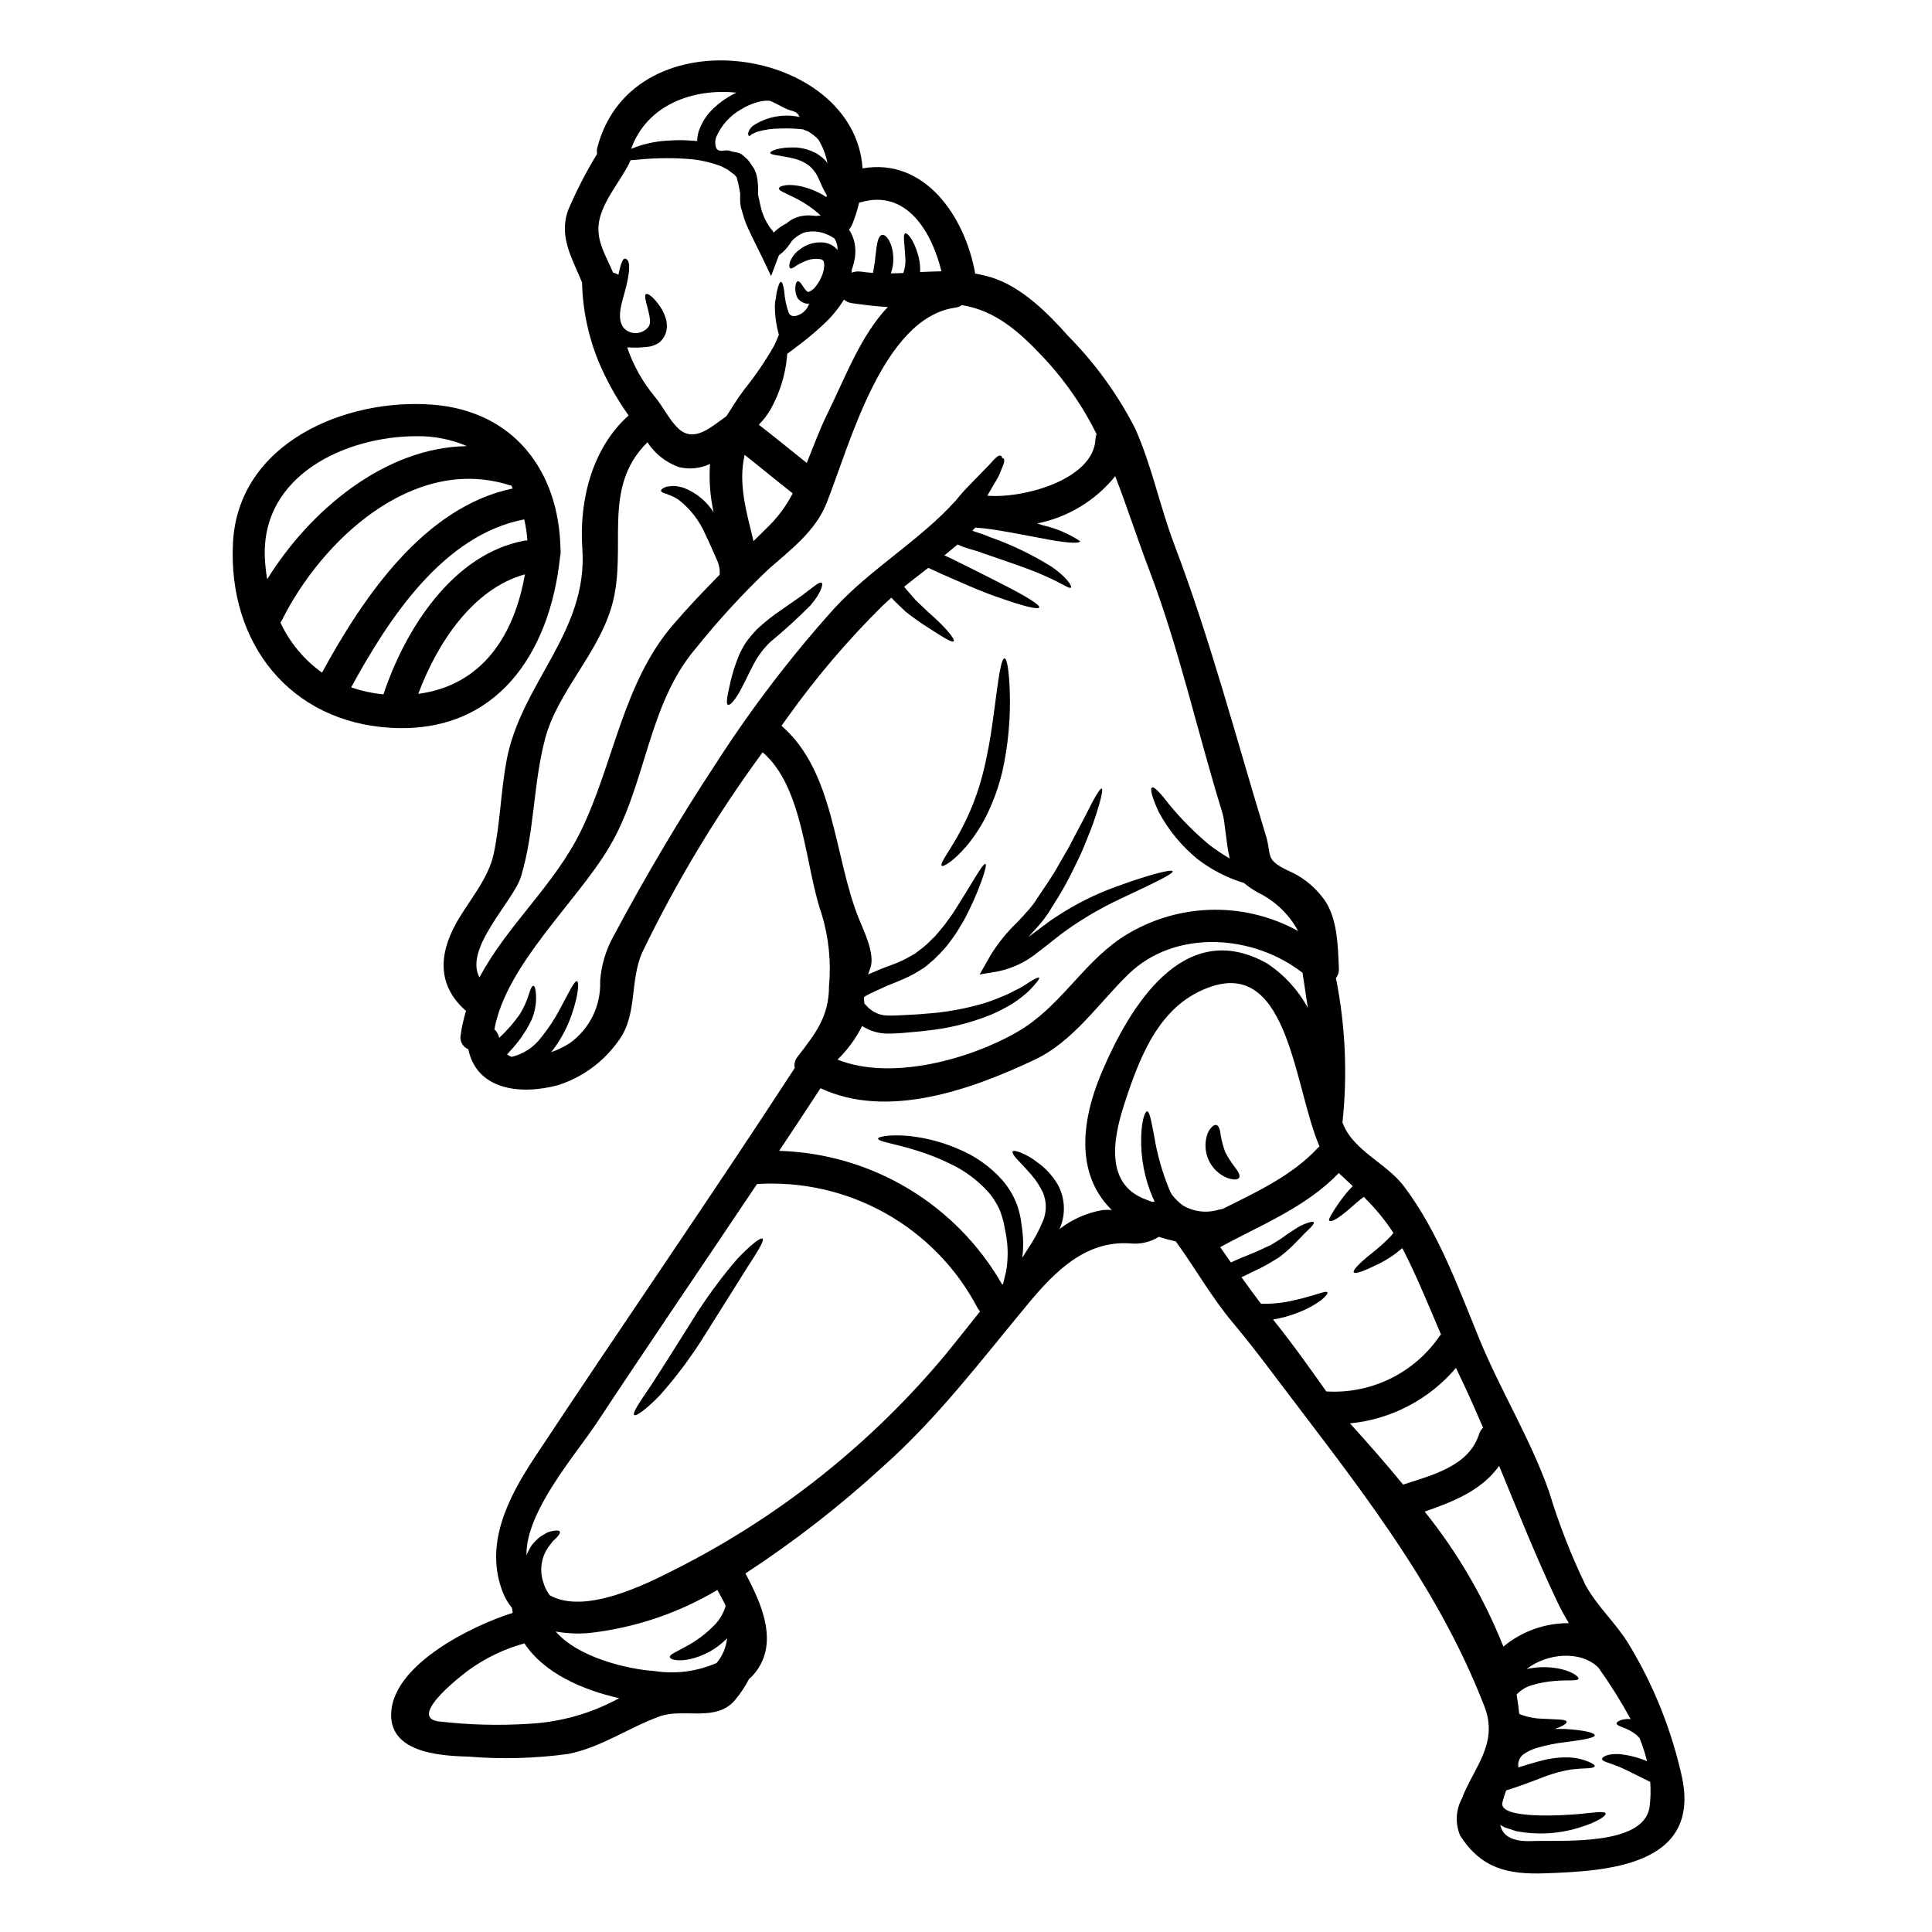 <?xml version="1.0" encoding="UTF-8"?>
<svg width="1200pt" height="1200pt" version="1.1" viewBox="0 0 1200 1200" xmlns="http://www.w3.org/2000/svg">
 <path d="m1044.9 1104.7c10.922 54.496-47.512 57.488-84.871 58.836-23.719 0.883-39.992-3.047-53.07-23.383v0.004c-3.188-7.469-2.789-15.98 1.078-23.121 7.191-18.984 22.848-33.824 14.062-56.879-30.508-79.105-83.176-142.83-133.41-209.54-7.398-9.824-14.914-19.453-22.781-28.875-13.426-15.938-23.438-33.965-35.625-50.711-3.551-0.758-7.059-1.695-10.512-2.812-5.344 3.32-11.645 4.754-17.895 4.07-27.523-1.828-46.434 17.289-62.914 37.012-29.277 35.25-56.465 71.391-90.938 101.96l-0.004 0.004c-26.496 24.277-54.93 46.359-85.012 66.027 10.379 19.387 21.422 44.336 4.742 63.18v-0.004c-0.781 0.844-1.617 1.637-2.5 2.375-2.379 4.586-5.242 8.902-8.543 12.879-11.727 14.305-32.203 5.016-46.875 10.312-19.594 7.117-35.926 19.051-56.605 23.316-20.73 2.875-41.715 3.441-62.57 1.695-18.844-0.469-50.102-2.914-47.586-28.602 2.812-29.223 49.828-52.613 75.383-60.676-0.141-1.012-0.336-1.969-0.414-2.981h0.004c-2.469-3.012-4.438-6.398-5.832-10.031-11.383-29.352 3.188-58.238 19.461-82.914 53.551-81.074 108.94-161 161.95-242.48-0.496-2.473 0.152-5.039 1.762-6.984 11.184-14.57 19.527-24.805 19.527-43.988v0.004c1.41-15.238-0.199-30.605-4.742-45.219-10.172-29.352-10.988-78.027-36.477-99.93v0.004c-28.617 38.961-53.602 80.465-74.637 123.99-8.336 18.367-2.578 39.516-15.523 56.062-9.141 12.594-22.059 21.945-36.871 26.699-23.727 6.375-50.504 2.914-55.789-22.293h-0.004c-3.5-1.41-5.496-5.121-4.742-8.82 0.707-5.082 1.816-10.098 3.316-15-17.223-15-17.559-34.164-5.898-54.844 7.727-13.688 19.855-27.188 23.109-42.77 4.07-19.258 4.406-38.852 8.008-58.125 9.148-48.195 50.625-79.453 47.043-131.45-2.102-29.559 5.961-62.363 28.742-82.633h0.004c-7.492-10.492-13.781-21.797-18.75-33.695-6.352-15.531-9.801-32.102-10.172-48.879-6.027-15-14.711-28.332-8.605-45.074 5.129-12.039 11.133-23.688 17.961-34.848-0.277-1.492-0.184-3.027 0.273-4.473 22.488-83.578 159.63-61.828 164.58 13.492 38.711-6.777 63.75 30 69.957 65.352 3.41 0.594 6.785 1.387 10.105 2.371 18.75 5.832 35.109 22.227 47.812 36.562 16.684 16.879 30.676 36.219 41.484 57.348 10.434 23.438 15.254 48.207 24.273 72 22.434 59.062 38.504 120.66 56.934 180.94 3.75 12.273-0.883 14.578 13.492 21.488h-0.004c8.465 3.559 15.867 9.246 21.488 16.508 9.555 11.793 9.695 30.094 10.312 44.336 0.156 2.144-0.496 4.269-1.828 5.961 5.891 29.562 7.262 59.848 4.059 89.824 1.121 2.848 2.578 5.555 4.34 8.062 9.629 12.816 24.816 19.32 34.238 31.996 21.215 28.473 33.348 62.371 46.641 94.836 13.285 32.203 31.453 61.352 43.125 94.367v0.004c6.008 19.836 13.543 39.18 22.539 57.852 7.398 13.555 18.852 23.586 26.785 36.562 15.707 25.863 27 54.164 33.41 83.738zm-20.336 17.625h0.004c0.676-5.168 0.812-10.395 0.41-15.59-8.746-4.133-15.461-7.93-20.625-9.836-5.016-2.102-9.422-2.812-9.281-4.406 0.066-1.219 3.32-3.383 10.773-2.981 5.906 0.594 11.691 2.078 17.156 4.406-1.195-4.875-2.738-9.652-4.613-14.309-1.172-1.414-2.566-2.629-4.133-3.59-5.148-3.383-10.098-3.797-10.172-5.559-0.195-0.938 2.992-3.113 8.746-2.711-6.047-11.051-12.746-21.738-20.062-31.996-11.117-10.977-32.203-8.812-44.605 0.938 5.828-1.305 11.844-1.535 17.754-0.676 9.836 1.352 15.188 5.492 14.445 6.777-0.684 1.492-6.039 0.543-14.785 1.285h0.004c-4.898 0.383-9.738 1.297-14.438 2.719-3.508 1.07-6.668 3.059-9.152 5.758 0.676 3.938 1.219 7.93 1.621 11.867h0.004c0.195 0.152 0.402 0.285 0.617 0.406 4.418 1.695 9.098 2.609 13.828 2.707 8.738 0.543 14.504 0.207 15 1.828 0.273 1.023-2.371 2.914-7.387 4.547 2.297-0.066 4.539-0.066 6.562 0 11.523 0.676 18.301 2.371 18.301 3.93 0 1.555-7.051 2.812-17.961 4.211l-0.004-0.004c-6.152 0.688-12.23 1.91-18.168 3.656-3.027 0.895-5.879 2.289-8.438 4.137-1.906 1.594-3.004 3.953-2.992 6.441 0.062 0.492 0.086 0.992 0.078 1.488 4.941-1.492 9.758-3.047 14.438-4.199 5.781-1.555 11.77-2.219 17.754-1.969 3.992 0.227 7.918 1.145 11.598 2.711 2.504 1.086 3.797 2.035 3.656 2.719-0.141 0.684-1.695 1.152-4.34 1.285v-0.004c-3.559 0.09-7.109 0.359-10.641 0.816-5.152 0.848-10.215 2.188-15.113 3.996-5.766 2.109-12.273 4.82-19.688 7.258l-5.223 1.695c-0.891 2.398-1.66 4.844-2.305 7.32-3.113 11.457 42.637 7.789 47.652 7.32 9.496-0.938 15.938-1.969 16.406-0.336 0.414 1.426-4.688 5.082-14.773 8.27-13.215 4.414-27.348 5.328-41.016 2.644-2.102-0.676-4.133-1.359-6.168-2.035l-0.805-0.273-0.75-0.402h-0.004c-0.145-0.117-0.305-0.207-0.477-0.273l-1.152-0.75c-0.066-0.066-0.195-0.133-0.262-0.207 1.285 6.441 6.562 10.648 19.387 10.172 18.176-0.691 69.812 3.473 73.34-21.203zm-90.785-99.582c11.414-9.504 25.824-14.668 40.68-14.578-2.68-4.387-5.121-8.914-7.324-13.555-13.125-27.656-24.375-55.93-36-84.133-10.715 15.121-28.266 22.172-46.238 28.406 20.375 25.367 36.852 53.629 48.883 83.859zm-15.188-131.79c0.496-1.594 1.383-3.039 2.578-4.207-5.223-12.133-10.574-24.133-16.34-36.055v-0.004c-0.184-0.352-0.34-0.715-0.469-1.086-16.637 19.625-40.27 31.996-65.879 34.48 10.715 11.793 21.965 24.543 33.02 38.035 18.094-5.945 40.715-11.371 47.109-31.164zm-24.375-61.152c0.219-0.355 0.496-0.672 0.816-0.938-7.594-17.691-14.711-35.457-23.523-52.668-0.207-0.336-0.336-0.609-0.543-0.938-4.484 3.894-9.449 7.203-14.773 9.832-8.953 4.406-14.445 6.375-15.328 5.223-0.883-1.152 3.461-5.832 11.055-11.793h-0.004c4.25-3.309 8.258-6.91 12-10.781 0.555-0.629 1.074-1.285 1.559-1.969-5.008-7.656-10.801-14.766-17.289-21.215v-0.066c-0.336-0.348-0.676-0.684-1.012-1.086-0.207 0.184-0.434 0.344-0.676 0.477-2.109 1.492-4.211 3.383-6.168 5.082-3.098 2.867-6.406 5.496-9.902 7.863-2.644 1.621-4.34 1.875-4.82 1.285-0.477-0.59 0.414-2.164 1.875-4.613h0.004c2.121-3.496 4.434-6.875 6.918-10.125 1.777-2.356 3.727-4.574 5.832-6.644-2.812-2.644-5.691-5.352-8.672-8.129-20.477 21.281-48.195 32.129-73.688 46.023 2.231 3.188 4.473 6.309 6.637 9.496 5.289-2.445 10.312-4.406 14.785-6.242 3.59-1.492 7.18-3.383 9.891-4.473 3.055-1.961 6.168-3.656 8.438-5.418 2.269-1.762 4.688-3.188 6.844-4.613 1.82-1.254 3.777-2.305 5.832-3.125 3.394-1.352 5.352-1.688 5.699-1.012 0.348 0.676-0.938 2.305-3.328 4.613-1.531 1.355-2.977 2.801-4.332 4.332-1.762 1.762-3.75 3.797-5.973 6.039v-0.004c-2.484 2.394-5.113 4.633-7.863 6.715-3.75 2.305-6.977 4.34-10.848 6.301-4.059 2.035-8.336 4.004-12.535 6.102 3.93 5.492 7.996 10.988 12.066 16.406 6.887 0.242 13.777-0.465 20.473-2.102 6.301-1.293 11.25-2.981 14.711-3.938 3.523-1.145 5.691-1.688 6.094-1.012s-0.883 2.438-3.863 4.883v0.004c-4.481 3.246-9.379 5.867-14.566 7.789-4.949 1.941-10.086 3.352-15.328 4.211 11.664 14.438 22.379 29.551 33.086 44.672h-0.004c27.898 1.707 54.641-11.375 70.418-34.445zm-75.75-116.73c0.34-0.363 0.703-0.707 1.086-1.023-15.523-35.859-18.918-114.7-66.441-99.516-31.875 10.172-44.465 41.766-54.16 71.316-5.766 17.43-14.645 49.152 10.508 60.262 2.102 0.938 4.199 1.695 6.301 2.445h0.004c0.469-0.16 0.957-0.258 1.453-0.289-0.336-0.676-0.742-1.293-1.012-1.969-5.273-12.059-7.797-25.141-7.387-38.297 0.262-9.898 2.297-15.863 3.75-15.73 1.453 0.133 2.512 5.961 4.273 15.121 1.887 11.684 5.141 23.105 9.695 34.031 0.359 0.867 0.789 1.703 1.281 2.504 1.98 2.613 4.336 4.918 6.984 6.844 6.641 3.891 14.594 4.848 21.969 2.644 0.938-0.195 1.762-0.336 2.644-0.535 21.109-10.559 42.805-20.457 59.051-37.809zm-6.168-87.188c-1.086-7.191-2.164-14.371-3.254-21.629-30.301-23.727-78.75-27.523-107.99 0.676-18.57 17.973-34.238 41.832-58.305 53.223-39.375 18.637-91.508 37.285-133.12 17.758-8.438 13.023-17.082 25.969-25.695 38.914v-0.004c28.293 0.805 55.902 8.875 80.176 23.43 24.273 14.559 44.391 35.113 58.426 59.691 0.156-0.223 0.336-0.426 0.535-0.609 0.617-2.371 1.227-4.949 1.875-7.801 1.324-7.816 1.23-15.805-0.273-23.586-0.477-2.305-0.938-4.742-1.426-7.258-0.543-1.969-1.219-4.199-1.969-6.301-1.824-4.402-4.359-8.477-7.5-12.066-6.484-7.188-14.316-13.039-23.051-17.219-7.344-3.641-14.988-6.637-22.848-8.953-6.777-2.164-12.402-3.254-16.266-4.332-4.004-0.938-6.234-1.762-6.234-2.578s2.305-1.426 6.441-1.875c5.949-0.387 11.926-0.09 17.812 0.879 8.805 1.352 17.398 3.836 25.566 7.398 10.418 4.258 19.734 10.832 27.242 19.219 3.992 4.586 7.137 9.84 9.289 15.523 0.945 2.793 1.691 5.648 2.242 8.543 0.336 2.438 0.676 4.949 1.012 7.32 0.715 5.629 0.715 11.324 0 16.949 1.086-1.762 2.242-3.523 3.394-5.43v0.004c3.805-5.543 7.008-11.473 9.555-17.691 2.176-5.465 2.176-11.551 0-17.016-2.227-4.781-5.203-9.172-8.812-13.012-3.113-3.664-5.961-6.375-7.867-8.539-1.902-2.164-2.711-3.75-2.231-4.34 0.477-0.59 2.102-0.402 4.809 0.676v-0.004c3.887 1.555 7.523 3.68 10.781 6.309 5.328 3.809 9.73 8.766 12.883 14.504 3.938 7.859 4.379 17.016 1.219 25.219-0.207 0.543-0.477 1.012-0.676 1.555 7.867-6.129 17.137-10.203 26.973-11.859 1.848-0.172 3.707-0.172 5.559 0-20.062-19.594-21.422-50.035-6.094-85.895 16.941-39.789 50.57-96.562 102.56-67.246 10.523 6.957 19.184 16.383 25.219 27.461zm-6.039-47.664c-5.559-10.281-14.184-18.57-24.676-23.719-3.168-1.688-6.144-3.711-8.875-6.039-10.328-3.144-20.016-8.102-28.605-14.641-10.016-8.102-18.301-18.125-24.375-29.484-4.059-8.617-5.551-14.371-4.199-15.188 1.352-0.816 5.43 3.656 11.117 11.055v-0.004c7.406 8.938 15.625 17.176 24.547 24.602 4.027 3.066 8.238 5.883 12.609 8.438-2.371-10.031-2.812-22.641-4.547-28.332-15.461-49.895-26.645-101.42-45.281-150.43-7.867-20.672-14.062-40.133-21.289-58.707h-0.004c-12.227 15.148-29.379 25.535-48.469 29.352 1.293 0.414 2.578 0.816 3.797 1.219 8.141 1.859 15.879 5.168 22.848 9.77-0.207 1.875-10.098 1.012-24.883-1.969-7.5-1.359-16.332-3.188-26.023-4.742-4.691-0.809-9.426-1.375-14.176-1.699-0.609 0.676-1.219 1.359-1.828 1.969 1.426 0.469 2.812 0.938 4.199 1.414v0.004c2.008 0.602 3.981 1.328 5.898 2.172l0.477 0.207c13.555 4.734 26.539 10.965 38.711 18.574 9.422 6.508 12.676 12 12 12.883-0.883 1.152-6.234-2.914-15.395-6.852-9.375-4.332-23.184-8.945-39.656-14.57l-0.469-0.207c-2.242-0.938-6.777-2.035-10.715-3.383v-0.004c-1.449-0.492-2.875-1.059-4.266-1.695-2.719 2.305-5.363 4.539-8.137 6.711 1.219 0.609 2.504 1.219 3.75 1.762 4.602 2.297 9.008 4.473 13.285 6.562 8.438 4.199 15.938 8.062 22.305 11.324 12.609 6.508 20.203 11.316 19.52 12.742-0.684 1.426-9.281-0.676-22.914-5.418-6.777-2.242-14.773-5.363-23.383-9.16-4.34-1.875-8.887-3.863-13.566-5.898-2.906-1.285-5.961-2.711-9.008-4.133-5.016 3.863-10.105 7.727-15 11.727 1.152 1.426 2.164 2.644 3.188 3.75l3.93 4.539c2.812 2.812 5.766 5.363 8.203 7.801 10.977 9.555 16.406 16.602 15.461 17.758-1.086 1.293-8.617-3.797-20.41-11.383-2.981-2.176-6.301-4.406-9.695-7.191l-5.016-4.809c-1.285-1.219-2.512-2.512-3.59-3.664-1.875 1.695-3.75 3.328-5.559 5.09h-0.004c-21.488 21.254-41.125 44.305-58.688 68.906-1.359 1.875-2.644 3.75-4.004 5.559 33.148 28.68 32.539 81.348 48 119.65 2.981 7.5 10.434 22.238 7.117 31.051-0.469 1.285-0.938 2.57-1.352 3.75 1.688-0.742 3.32-1.426 4.941-2.102 3.75-1.695 7.93-3.047 11.457-4.473 3.356-1.262 6.598-2.805 9.691-4.609l2.242-1.285c0.285-0.156 0.578-0.293 0.883-0.414l1.023-0.883c1.492-1.078 2.906-2.231 4.332-3.32 2.812-2.231 4.613-4.473 6.984-6.562 2.102-2.371 4.004-4.82 5.961-7.125 1.762-2.438 3.461-4.742 5.09-7.051 12.066-18.75 18.703-31.586 20.336-30.77 0.676 0.336-0.133 3.863-2.242 9.965v0.008c-3.121 8.617-6.856 17-11.188 25.078-1.555 2.512-3.113 5.156-4.809 7.93-1.875 2.644-3.797 5.43-6.039 8.203h0.004c-2.434 2.844-5.016 5.559-7.727 8.137-1.359 1.152-2.812 2.305-4.133 3.523l-1.086 0.883h-0.004c-0.473 0.391-0.969 0.75-1.488 1.078l-2.644 1.633c-3.508 2.195-7.203 4.078-11.043 5.625-3.75 1.695-7.191 2.812-10.988 4.613-3.797 1.801-7.727 3.383-10.781 5.148v-0.004c-0.449 0.262-0.879 0.559-1.285 0.883 0.004 1.293 0.07 2.586 0.207 3.871 0.504 0.621 1.047 1.207 1.621 1.762l1.086 1.145c-0.273-0.133 0.543 0.414 0.742 0.543 0.645 0.539 1.324 1.039 2.035 1.492 2.75 1.703 5.922 2.598 9.16 2.578 3.449 0.141 7.727-0.133 11.523-0.336 3.797-0.207 7.727-0.336 11.391-0.75l-0.004-0.004c12.996-0.816 25.848-3.156 38.297-6.973 4.664-1.613 9.254-3.426 13.762-5.43 3.75-2.102 7.258-3.461 9.898-5.289 5.352-3.59 8.539-5.289 9.008-4.688 0.469 0.602-1.688 3.461-6.168 8.07l0.004 0.004c-2.969 2.762-6.164 5.269-9.555 7.5-2.086 1.387-4.258 2.637-6.504 3.75-2.484 1.363-5.039 2.59-7.66 3.664-12.797 5.188-26.266 8.516-40.004 9.891-3.797 0.543-7.727 0.75-11.727 1.152v0.004c-4.211 0.449-8.441 0.676-12.676 0.672-5.164-0.035-10.223-1.461-14.645-4.133-0.344-0.145-0.664-0.352-0.938-0.609-3.898 7.773-9.066 14.84-15.301 20.906 33.555 13.414 82.641-0.273 112.27-17.559 25.555-14.914 39.375-41.148 63.375-57.617v-0.004c16.203-10.812 35.059-16.973 54.52-17.809 19.461-0.836 38.777 3.688 55.844 13.074zm-125.86-305.39c0.066-1.113 0.293-2.207 0.676-3.254-8.344-16.906-19.078-32.523-31.875-46.367-16.211-17.484-31.051-30.367-51.797-33.695-1.215 0.879-2.641 1.422-4.133 1.566-45.148 6.508-65.418 85.07-79.922 121.55-7.051 17.625-22.641 29.062-36.273 41.148-16.027 15.273-31.012 31.605-44.859 48.879-30 34.977-30.77 85.078-53.953 123.75-20.539 34.434-63.863 72.742-71.184 112.94 1.535 1.395 2.582 3.25 2.981 5.289 4.738-4.41 9.012-9.297 12.75-14.578 2.43-3.918 4.344-8.137 5.691-12.547 1.023-3.449 1.969-5.289 2.812-5.211 0.844 0.074 1.352 2.102 1.621 5.691 0.266 5.418-0.73 10.828-2.914 15.797-3.434 7.008-7.91 13.457-13.285 19.113-0.543 0.676-1.152 1.359-1.762 2.102 0.887 0.57 1.828 1.047 2.812 1.426 7.32-1.723 13.801-5.973 18.297-12 4.434-5.434 8.312-11.293 11.59-17.496 5.832-10.773 9.086-17.961 10.715-17.484 1.426 0.402 0.938 8.438-3.32 20.812-2.527 7.371-6.137 14.324-10.715 20.625-0.633 0.918-1.312 1.797-2.035 2.644 3.996-1.391 7.816-3.231 11.391-5.484 12.48-8.828 19.648-23.367 19.051-38.645 0.711-10.066 3.676-19.844 8.672-28.609 19.461-36.469 40.809-72.602 63.59-107.1 21.797-33.863 46.281-65.922 73.219-95.859 22.988-24.945 52.883-41.961 75.523-67.051h0.004c2.555-3.246 5.293-6.344 8.203-9.281 4.875-5.023 9.375-9.629 12.609-12.957 3.18-3.59 5.551-6.234 7.051-5.484 0.469 0.195 0.742 0.816 0.938 1.555 0.273 0 0.609 0 0.742 0.141 1.023 0.805 0.273 3.383-1.426 7.051 0 0.133 0 0.195-0.066 0.262v0.004c-1.113 3.019-2.594 5.891-4.406 8.551-1.219 2.231-2.644 4.688-4.199 7.246 22.984 1.922 66.035-10.285 67.188-35.035zm-71.652 541.71c-0.605-0.656-1.133-1.383-1.566-2.164-12.961-24.691-32.797-45.094-57.109-58.75-24.312-13.652-52.059-19.973-79.887-18.191-33.215 49.621-66.91 98.953-99.844 148.8-12.477 18.844-43.996 54.77-43.32 81.75 0.875-2.18 1.965-4.269 3.25-6.234 1.477-1.836 3.137-3.516 4.953-5.016 1.594-1.082 3.246-2.074 4.949-2.981 1.188-0.426 2.41-0.742 3.656-0.938 2.102-0.348 3.461-0.207 3.863 0.469 0.402 0.676-0.273 1.875-1.688 3.461-0.684 0.75-1.695 1.633-2.719 2.578-0.738 1.082-1.551 2.164-2.438 3.254v-0.004c-4.523 6.223-5.852 14.211-3.594 21.562 0.836 3.121 2.238 6.066 4.137 8.68 21.695 12.273 59.25-6.508 77.758-15.938h-0.004c65.164-32.824 122.82-78.789 169.34-135 6.852-8.391 13.48-16.93 20.258-25.34zm-37.285-645.56c4.473-0.195 8.879-0.402 13.285-0.469-5.961-24.375-21.562-51.113-49.961-42.91l-1.152 0.195v0.004c-1.105 4.715-2.578 9.34-4.406 13.828-0.5 1.109-1.164 2.141-1.969 3.055 0.141 0.195 0.336 0.402 0.477 0.609 0.273 0.469 0.543 0.816 0.883 1.492l0.938 2.102v-0.004c0.543 1.363 0.973 2.769 1.285 4.203 0.508 2.863 0.578 5.793 0.207 8.68-0.406 2.633-1.066 5.219-1.969 7.727 0 0.543-0.066 1.219-0.133 1.875 1.77-0.688 3.68-0.922 5.559-0.688 2.578 0.414 5.148 0.609 7.727 0.816 0.336-2.035 0.75-4.133 1.086-6.562 1.086-8.277 1.285-16.133 4.473-17.016 2.812-0.938 8.203 6.977 6.844 18.57v0.004c-0.258 1.805-0.711 3.578-1.348 5.285 2.578 0 5.223-0.066 7.789-0.207 1.109-3.125 1.527-6.453 1.227-9.758-0.414-8.438-1.633-14.062-0.141-14.773 1.492-0.711 5.43 3.93 8.137 13.492l0.004-0.004c0.762 2.691 1.172 5.473 1.219 8.27 0.043 0.727 0.023 1.461-0.059 2.184zm-19.996 21.695c-7.258-0.336-14.445-1.285-22.379-2.371-1.809-0.254-3.5-1.031-4.875-2.234-3.449 5.606-7.648 10.711-12.477 15.18-5.762 5.41-11.852 10.461-18.234 15.121l-4.539 3.383v0.004c-0.012 0.59-0.059 1.176-0.141 1.762-1.074 11.535-4.562 22.711-10.238 32.812-2.039 3.434-4.469 6.617-7.246 9.488 10.031 7.801 19.855 15.797 29.758 23.727 4.07-10.031 7.801-20.336 12.609-30.168 11.184-22.566 20.812-49.004 37.762-66.703zm-31.258-35.383c0.098-2.344-0.465-4.668-1.621-6.711l-0.207-0.414c-2.477-1.707-5.227-2.977-8.137-3.75-3.652-0.938-7.488-0.895-11.117 0.133-2.398 1.043-4.598 2.488-6.508 4.273-0.195 0.16-0.379 0.34-0.543 0.535-0.543 0.75-1.012 1.492-1.621 2.371-1.809 2.602-4.023 4.894-6.562 6.789-0.164 0.254-0.297 0.523-0.402 0.805l-4.547 12.141-5.691-11.934c-2.578-5.418-5.625-11.055-8.539-17.625h-0.004c-1.227-2.527-2.223-5.16-2.981-7.867l-1.219-4.07c-0.141-0.883-0.336-0.938-0.543-2.438l-0.207-1.875v0.004c-0.098-1.809-0.098-3.621 0-5.43-0.047-0.523-0.137-1.047-0.27-1.555-0.477-2.91-1.133-5.789-1.961-8.617l-1.426-1.621c-0.816-0.609-1.695-1.285-2.578-1.875-0.836-0.766-1.785-1.398-2.812-1.875-1.152-0.469-2.102-1.219-3.32-1.621h0.004c-5.438-2.047-11.105-3.41-16.875-4.07-11.051-1.012-22.172-0.992-33.219 0.066-2.102 0.207-3.992 0.336-5.691 0.477-0.273 0.543-0.414 1.012-0.609 1.492-5.625 11.391-15.395 22.305-18.508 34.688-3.188 12.742 3.656 22.434 8.336 33.695h0.004c1.16 0.191 2.269 0.629 3.25 1.281 1.359-6.301 2.644-10.098 4.004-10.031 5.758 0.402 0.609 18.168-0.066 20.746-1.695 6.441-5.699 17.418 0.066 22.977v0.004c2.168 1.906 5.047 2.797 7.91 2.445 2.863-0.348 5.445-1.902 7.09-4.273 2.711-4.613-4.199-18.234-1.875-19.867 0.938-0.609 3.75 1.086 7.18 5.492l0.004 0.004c2.199 2.731 3.894 5.828 5.016 9.148 0.816 2.469 1.027 5.094 0.609 7.66-0.582 3.16-2.293 6-4.812 7.996l-0.141 0.066c-2.223 1.414-4.758 2.254-7.387 2.445-1.875 0.195-3.797 0.336-5.625 0.402-2.164 0-4.34 0-6.508-0.133l0.004 0.004c3.789 11.121 9.578 21.461 17.078 30.508 5.156 6.168 8.746 14.062 14.512 19.688 9.957 9.555 20.625-0.938 29.887-7.32 0.273-0.414 0.543-0.75 0.816-1.152 1.555-2.371 3.188-4.883 4.82-7.5 1.762-2.812 3.75-5.484 5.758-8.27v-0.004c6.914-8.566 13.117-17.684 18.543-27.262 1.086-2.438 2.035-4.602 2.812-6.562-1.645-5.848-2.488-11.891-2.504-17.961 0.047-1.461 0.227-2.914 0.535-4.344 0.207-1.875 0.543-3.59 0.816-4.949 0.883-3.59 1.633-5.559 2.438-5.559 0.805 0 1.5 2.102 2.035 5.699 0.305 4.629 1.25 9.191 2.812 13.559 0.352 0.738 0.953 1.336 1.695 1.688 0 0.074 0.066 0.074 0.336 0.141 0.273 0.066 1.219 0.273 1.023 0.133v-0.004c0.523 0.023 1.047-0.02 1.555-0.129 2.734-0.727 5.117-2.41 6.715-4.746 0.609-0.609 1.078-2.812 1.621-2.812-1.66 0.199-3.336-0.18-4.742-1.078-1.059-0.566-1.98-1.352-2.711-2.305-0.426-0.91-0.789-1.852-1.086-2.812-0.293-1.379-0.406-2.793-0.34-4.199 0.273-2.305 0.816-3.461 1.633-3.523 0.816-0.066 1.688 0.883 2.711 2.504 0.938 1.426 2.644 4.273 3.93 4.133l-0.004-0.004c1.992-0.781 3.68-2.18 4.82-3.992 1.188-1.547 2.191-3.231 2.981-5.016 0.469-0.938 0.676-1.695 1.012-2.512l0.477-1.875 0.133-0.477v-0.207l0.066-0.676c0.344-1.363 0.297-2.797-0.133-4.137-0.207-0.543-0.543-1.086-1.875-1.426v0.004c-3.012-0.527-6.113-0.203-8.953 0.938-2.215 0.867-4.348 1.934-6.375 3.188-1.555 1.152-2.711 1.875-3.449 1.492-0.742-0.383-0.938-1.621-0.348-3.797v-0.004c1.207-3.168 3.332-5.902 6.106-7.856 4.172-3.316 9.477-4.875 14.781-4.34 3.41 0.336 6.543 2.008 8.719 4.648zm-6.91-32.879h0.004c0.125-0.352 0.211-0.715 0.262-1.086-3.93-6.375-5.148-12.066-7.996-15.254-0.754-1.031-1.617-1.973-2.578-2.812l-0.336-0.273-0.004 0.004c0.039-0.039 0.102-0.039 0.141 0l-0.207-0.066-0.066-0.066-0.938-0.676c-0.609-0.336-1.293-0.883-1.875-1.152h0.004c-1.969-1.074-4.062-1.898-6.234-2.445-8.812-2.231-15-2.164-15.047-3.656-0.141-1.086 5.418-3.75 16.199-3.32 3.137 0.242 6.219 0.949 9.148 2.102 0.699 0.27 1.375 0.582 2.035 0.938l1.086 0.477 0.273 0.133 0.543 0.402 0.609 0.414v-0.004c1.629 1.078 3.129 2.336 4.473 3.75 0.402 0.469 0.742 1.086 1.152 1.621v0.004c-0.926-5.133-2.789-10.047-5.492-14.504l-0.207-0.273c-1.242-1.387-2.652-2.617-4.199-3.656-0.676-0.414-1.352-1.023-2.035-1.359-0.668-0.211-1.32-0.461-1.961-0.75l-0.938-0.469c-0.488-0.105-0.988-0.176-1.488-0.207-4.359-0.441-8.746-0.574-13.125-0.402-4.891 0-9.754 0.707-14.438 2.102-1.121 0.441-2.207 0.961-3.254 1.555-0.676 0.75-1.285 1.086-1.621 0.938-0.336-0.148-0.543-0.805-0.477-1.875h-0.004c0.52-1.723 1.535-3.254 2.918-4.406 8.52-5.644 18.953-7.625 28.949-5.492-1.023-3.32-4.144-3.523-6.789-4.473-3.992-1.555-7.586-4.004-11.586-5.559-1.082-0.098-2.172-0.098-3.254 0-1.473 0.094-2.93 0.367-4.34 0.816-1.82 0.453-3.59 1.078-5.289 1.875-1.625 0.68-3.195 1.496-4.688 2.438-6.945 3.828-12.445 9.832-15.656 17.09-0.938 2.32-0.961 4.91-0.062 7.246 2.023 3.188 5.82 0.336 8.812 1.762 2.438 0.883 4.941 0.414 7.5 2.445 1.023 0.883 2.102 1.875 3.121 2.812v0.004c0.793 0.859 1.496 1.805 2.098 2.812l0.883 1.352 0.477 0.684 0.195 0.336 0.141 0.133c0.066 0.141 0.402 0.684 0.402 0.684h0.004c0.684 1.402 1.207 2.883 1.555 4.406 0.707 3.684 0.938 7.441 0.688 11.184 0.543 2.371 1.078 4.688 1.555 7.051l0.676 2.812 0.141 0.543 0.066 0.207 0.543 1.426v-0.004c0.641 1.859 1.457 3.652 2.438 5.356l1.875 3.047c0.816 1.219 2.383 2.445 2.383 3.59 0-0.262 0.402-0.676 0.742-0.938h-0.004c2.164-2.016 4.606-3.703 7.258-5.016 0.066-0.066 0.133-0.066 0.207-0.133h-0.004c1.273-1.113 2.684-2.059 4.203-2.812 1.262-0.59 2.578-1.066 3.926-1.422 2.559-0.582 5.188-0.762 7.801-0.535 0.793 0.047 1.586 0.133 2.371 0.262 0.883-0.133 1.875-0.195 2.812-0.262-4.734-4.336-10.051-7.984-15.797-10.848-5.699-2.992-10.445-4.481-10.172-6.039 0.207-1.359 4.547-2.981 12.609-1.492v0.004c6.016 1.227 11.742 3.574 16.887 6.926zm-20.949 184.05-0.066-0.074c-9.965-7.856-19.789-15.992-29.758-23.859-4.211 18.102 1.219 35.625 5.484 53.559 3.394-3.328 6.711-6.562 10.105-9.965 5.703-5.805 10.5-12.43 14.234-19.66zm-36.875-247.98c0.676-0.336 1.285-0.609 1.961-0.938-27.188-2.812-55.727 7.66-65.418 34.914 0.883-0.348 1.875-0.75 2.812-1.086v-0.004c0.305-0.082 0.598-0.195 0.879-0.336 6.453-2.195 13.188-3.461 20-3.75h0.414-0.004c3.574-0.273 7.164-0.301 10.746-0.086 2.035 0.066 4.133 0.273 6.168 0.402 0.02-2.117 0.367-4.219 1.02-6.234 1.867-5.438 5.059-10.328 9.281-14.23 3.637-3.426 7.719-6.336 12.141-8.652zm-4.949 939.64c0.09-0.242 0.156-0.496 0.199-0.75-1.621-3.461-3.449-6.711-5.148-9.824-24.402 14.523-51.633 23.652-79.855 26.773-6.859 0.566-13.762 0.254-20.543-0.938 13.828 16.059 44.336 23.383 61.352 24.535 13.07 2.027 26.449 0.285 38.57-5.016 3.656-4.336 5.922-9.676 6.504-15.32-6.359 6.523-14.484 11.047-23.379 13.016-7.734 1.566-12 0.074-12.188-1.352-0.273-1.633 4.211-3.254 9.496-6.309 7.176-3.727 13.664-8.656 19.18-14.57 2.617-2.981 4.594-6.469 5.812-10.246zm-3.523-641.16c0.254-3.277-0.395-6.562-1.875-9.496-2.231-4.941-4.266-9.965-6.844-15.18-3.648-8.613-9.434-16.148-16.809-21.898-1.293-0.855-2.656-1.605-4.07-2.242-1.293-0.535-2.371-0.938-3.328-1.352-2.231-0.609-3.523-1.293-3.523-2.035s1.152-1.633 3.328-2.438v0.004c1.586-0.297 3.195-0.457 4.809-0.48 2.098 0.148 4.172 0.559 6.168 1.219 7.566 2.981 13.996 8.273 18.375 15.125-2.16-9.844-2.918-19.945-2.242-30-5.988 2.801-12.746 3.496-19.18 1.969-8.094-2.836-15.016-8.273-19.688-15.461-29.062 28.742-11.934 65.961-22.105 101.55-8.605 30.168-33.617 53.223-41.418 82.5-7.5 28.199-6.508 57.695-15 85.688-4.539 15.188-35.719 44.672-25.762 62.645 16.875-32.07 46.641-57.422 62.914-90.844 20.465-42.027 26.102-91.789 57.141-127.99 9.449-11.016 19.207-21.254 29.109-31.285zm-117.75 713.67c19.391-1.098 38.289-6.516 55.312-15.863-23.184-5.223-46.875-15.797-58.836-34.031h-0.004c-12.293 3.359-23.887 8.891-34.234 16.332-2.035 1.359-38.711 28.949-19.527 32.07h-0.004c19.012 2.254 38.191 2.754 57.293 1.492z"/>
 <path d="m767.14 725.18c2.109 2.578 3.254 4.949 2.512 6.309-0.742 1.359-3.394 1.492-7.258 0.195l0.004 0.004c-5.34-2.144-9.609-6.312-11.883-11.598-2.273-5.285-2.363-11.254-0.25-16.602 1.762-3.32 3.75-5.082 5.223-4.742 1.473 0.336 2.371 2.812 2.711 6.441v-0.004c0.641 3.555 1.582 7.047 2.812 10.445 1.781 3.344 3.832 6.539 6.129 9.551z"/>
 <path d="m728.36 541.13c0.684 1.555-12 7.5-32.062 16.949v0.004c-11.57 5.383-22.641 11.777-33.086 19.113-1.492 1.086-3.047 2.164-4.539 3.32-1.492 1.152-2.914 2.242-4.34 3.394-2.981 2.371-6.102 4.875-9.488 7.387h0.004c-7.16 5.941-15.652 10.059-24.75 12l-11.652 1.969 5.832-10.172 0.883-1.633h-0.004c4.66-7.574 10.277-14.516 16.715-20.652 2.812-2.981 5.289-5.625 7.66-8.438l1.875-2.305 0.75-1.012 0.805-1.152c1.023-1.555 2.035-3.121 3.055-4.613 4.07-6.102 8.129-11.793 11.25-17.625 3.188-5.691 6.508-10.848 8.953-15.938 2.644-4.949 4.941-9.422 7.051-13.359 2.109-3.938 3.75-7.5 5.289-10.312 3.047-5.625 5.082-8.605 5.758-8.27 0.676 0.336 0.141 3.797-1.621 9.965-0.883 3.047-2.035 6.777-3.523 11.055-1.492 4.273-3.523 9.086-5.625 14.371-2.102 5.289-5.016 10.977-7.996 17.082l-0.004-0.004c-3.191 6.488-6.766 12.781-10.707 18.844-1.023 1.633-2.035 3.254-3.055 4.949l-0.805 1.219-0.938 1.359-1.688 2.371c-1.152 1.555-2.719 3.254-4.07 4.875l-4.211 4.613c-0.469 0.543-0.938 1.023-1.414 1.555 3.047-2.164 6.027-4.473 9.008-6.703 1.695-1.227 3.254-2.383 4.883-3.602 1.555-1.012 3.113-2.102 4.688-3.113v0.008c11.262-7.344 23.34-13.352 35.992-17.898 21.141-7.773 34.586-10.961 35.129-9.602z"/>
 <path d="m627.19 429.38c0.562 16.645-0.965 33.293-4.547 49.555-2.156 9.074-5.269 17.891-9.281 26.309-3.316 6.883-7.422 13.355-12.234 19.293-8.438 10.164-15.188 14.062-16.199 13.219-1.359-1.086 3.656-7.594 9.555-17.812h-0.004c7.805-13.641 13.539-28.363 17.016-43.688 4.199-17.961 5.961-34.914 7.66-47.316 1.695-12.402 3.121-19.996 4.742-19.996 1.625 0 2.852 7.801 3.293 20.438z"/>
 <path d="m510.36 362.04c1.152 0.75-0.609 6.508-6.711 13.695-7.961 8.066-16.336 15.715-25.09 22.914-4.199 3.977-7.703 8.629-10.367 13.762-2.644 4.809-4.742 9.617-6.844 13.555-4.004 8.129-7.801 12.469-9.227 11.793-1.426-0.676-0.273-6.168 1.695-14.645l0.004 0.004c1.199-5.184 2.809-10.262 4.809-15.188 1.277-3.156 2.871-6.176 4.754-9.012 2.039-2.824 4.281-5.5 6.703-8.004 4.871-4.559 10.113-8.707 15.664-12.402 4.613-3.254 8.879-6.234 12.402-8.672 6.781-5.027 10.719-8.75 12.207-7.801z"/>
 <path d="m473.61 769.39c1.227 1.078-2.812 7.66-9.422 17.758-6.508 10.367-15.383 24.609-25.312 40.312-8.465 13.836-18.125 26.898-28.875 39.047-8.68 8.945-14.914 13.352-16.07 12.402-1.285-1.086 2.981-7.594 9.898-17.625 6.562-9.965 15.461-24.133 25.414-39.992h0.004c8.43-13.781 17.953-26.863 28.473-39.125 8.578-9.121 14.785-13.797 15.891-12.777z"/>
 <path d="m348.13 340.75c0.086 0.879 0.109 1.762 0.062 2.644 0.004 0.867-0.109 1.73-0.336 2.566-6.375 60.133-39.59 109.75-104.87 106.1-62.812-3.461-101.34-52.5-98.297-114.64 3.047-62.297 69.824-90.227 123.85-86.09 50.84 3.926 78.57 41.352 79.586 89.418zm-20.539-5.023-0.004-0.004c-0.324-4.418-0.984-8.805-1.969-13.125-50.23 9.695-83.926 61.145-107.51 104.32v0.004c6.488 2.246 13.227 3.703 20.062 4.34 13.426-40.312 42.984-87.113 87.523-95.445v-0.004c0.629-0.098 1.262-0.129 1.895-0.094zm-9.086-32.336c-0.336-0.609-0.676-1.285-1.012-1.875h-0.004c-0.461-0.023-0.922-0.113-1.359-0.273-60-18.75-116.53 34.773-141.07 84.055v0.004c-0.246 0.48-0.543 0.934-0.879 1.359 5.766 12.434 14.668 23.156 25.828 31.113 25.762-47.203 63.523-102.93 118.5-114.38zm-58.707 127.58c39.863-5.289 59.652-36.469 66.234-74.23-32.543 8.945-54.715 43.246-66.234 74.23zm30.234-153.88v0.004c-9.773-4.18-20.309-6.281-30.938-6.168-44.062-0.074-97.211 24.066-94.566 76.059 0.219 4.293 0.695 8.57 1.426 12.805 26.598-42.973 73.238-81.957 124.08-82.695z"/>
</svg>
